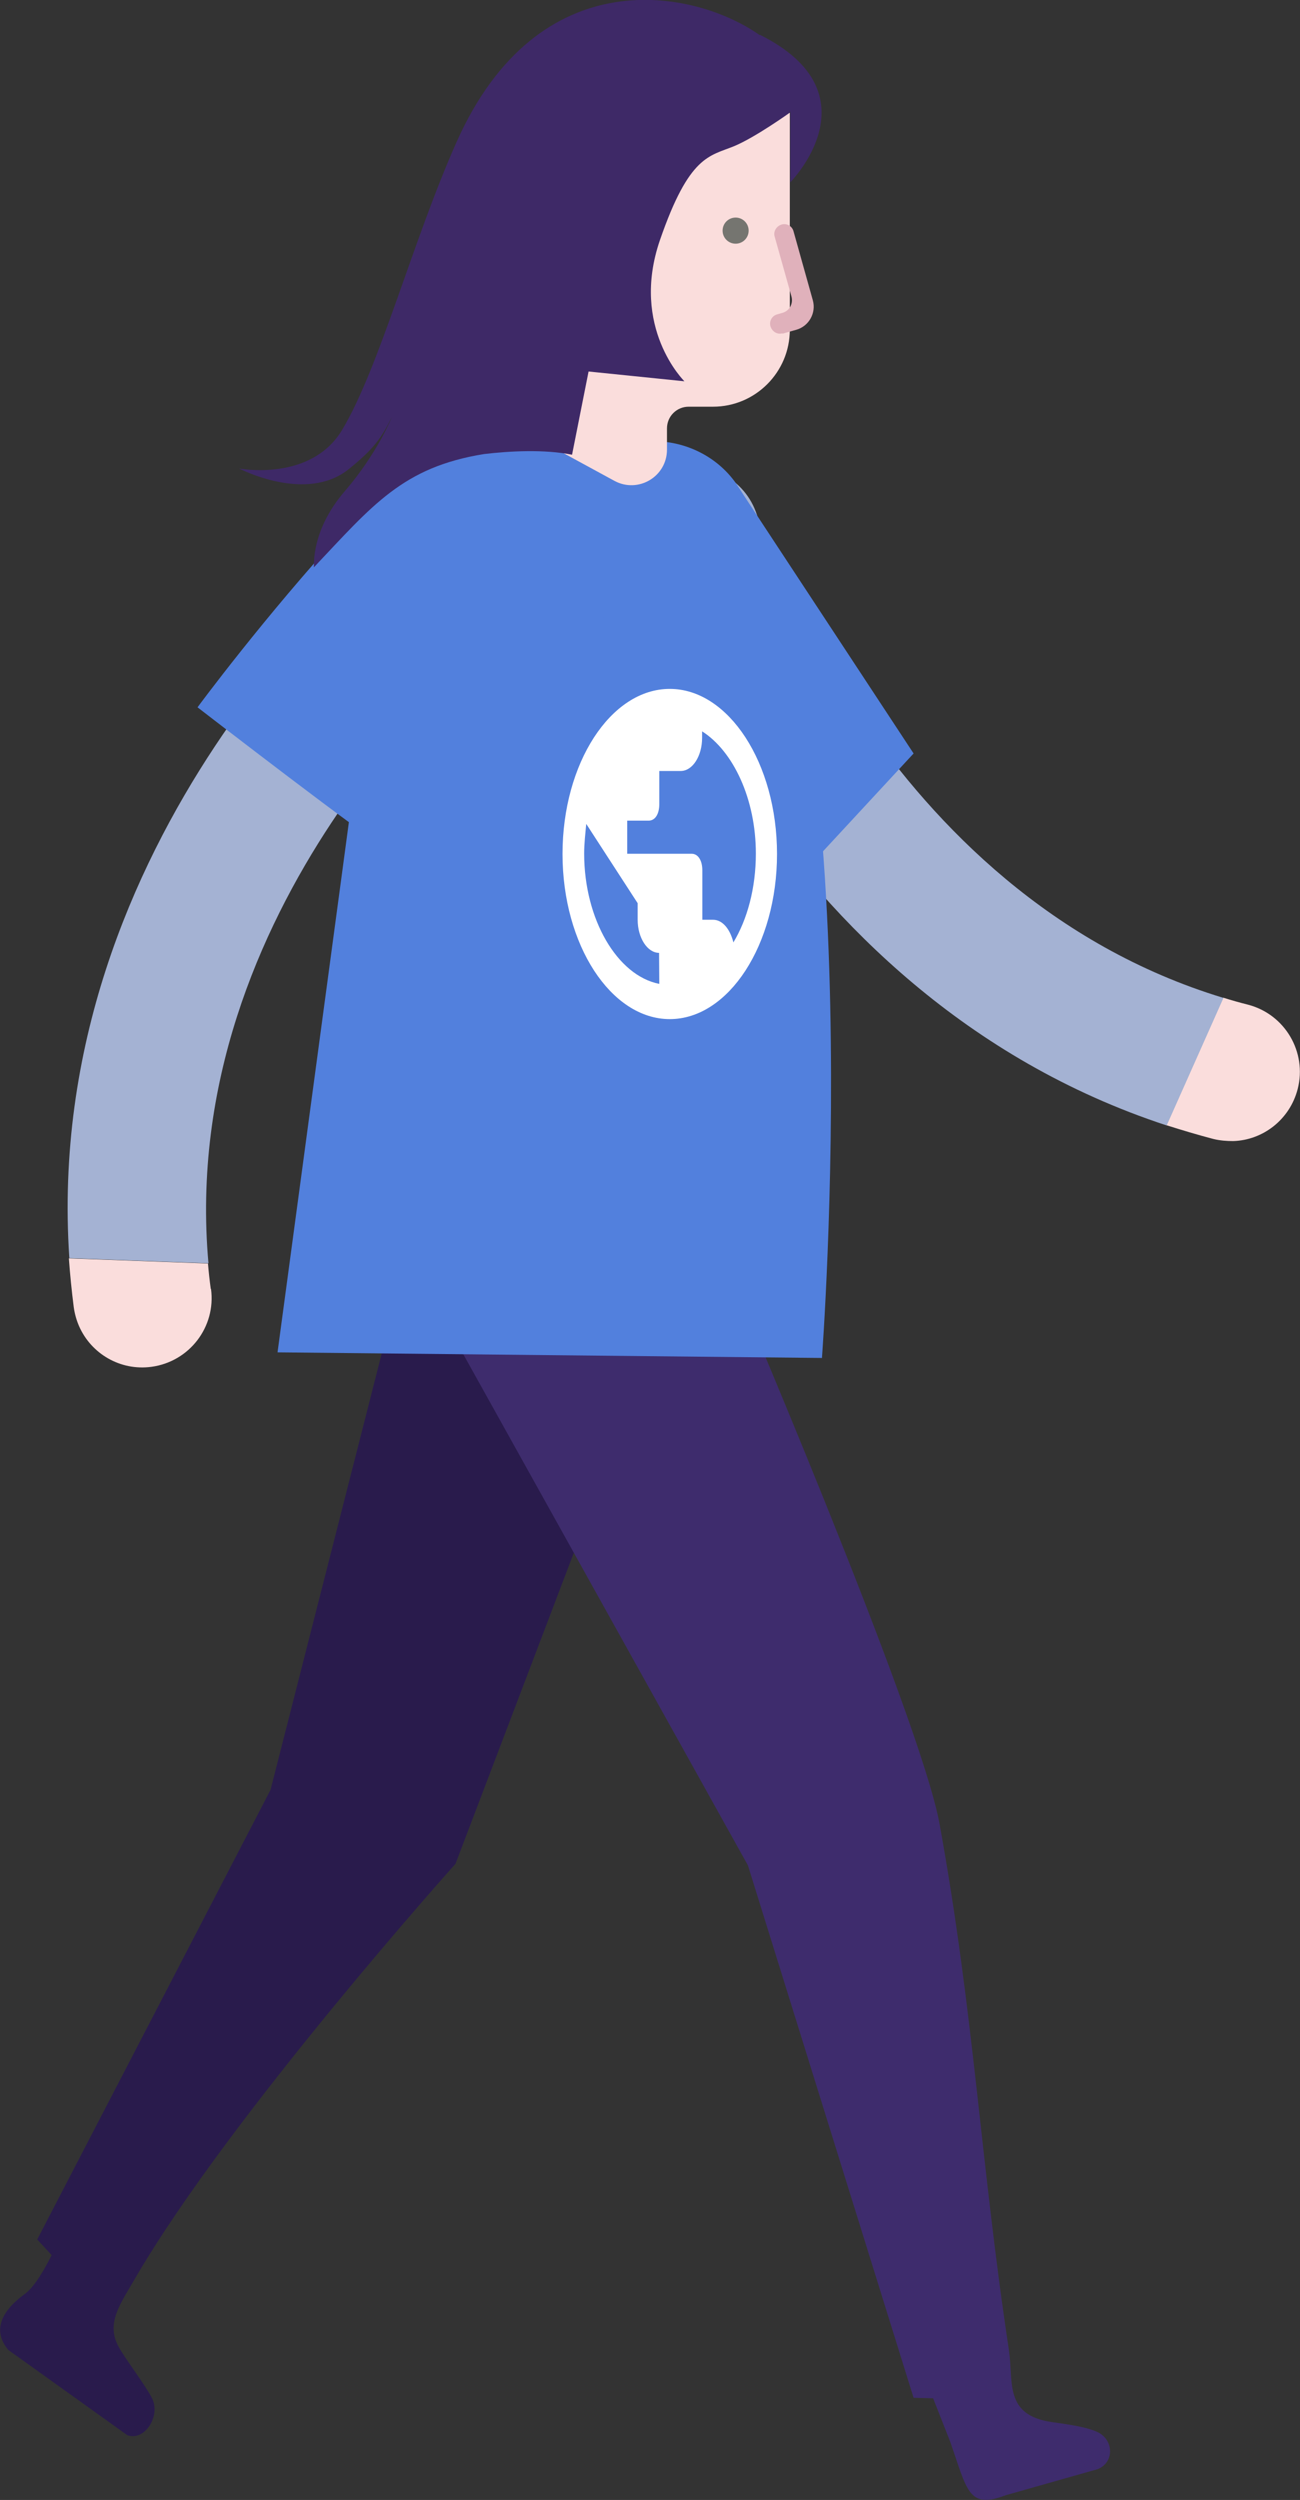 
    <svg width="51" height="98" viewBox="0 0 51 98" fill="none" xmlns="http://www.w3.org/2000/svg">
        <rect x="0" y="0" width="51" height="98" fill="#333333" stroke="none"/>
        <g clip-path="url(#clip0_8_128)">
            <path
                d="M48.956 39.383C50.407 39.758 51.283 41.239 50.909 42.692C50.598 43.89 49.549 44.694 48.381 44.731C48.125 44.731 47.87 44.713 47.605 44.649C46.975 44.484 46.364 44.301 45.761 44.109L47.988 39.109C48.308 39.209 48.627 39.301 48.956 39.383Z"
                fill="#FADDDC"
            />
            <path
                d="M26.294 18.412C27.727 17.964 29.242 18.759 29.698 20.194C29.744 20.35 34.517 35.031 47.997 39.118L45.77 44.118C30.009 38.953 24.742 22.535 24.523 21.812C24.076 20.377 24.879 18.86 26.303 18.412H26.294Z"
                fill="#A4B2D3"
            />
            <path
                d="M29.005 19.152L35.841 29.537L29.598 36.275L26.568 25.103L29.005 19.152Z"
                fill="#5280DD"
            />
            <path
                d="M26.759 49.722H15.826L10.614 70.163L1.46 87.789L2.026 88.401C1.789 88.876 1.378 89.635 0.958 89.937C0.338 90.385 -0.447 91.208 0.329 92.122L4.992 95.459C5.659 95.715 6.325 94.718 5.96 94.005C5.722 93.53 4.928 92.487 4.673 92.03C4.134 91.089 4.7 90.348 5.321 89.279C9.026 82.925 17.87 73.061 17.87 73.061L26.759 49.713V49.722Z"
                fill="#291B4C"
            />
            <path
                d="M28.512 49.585L16.3 49.722L29.342 73.125L35.841 93.996L36.607 94.014L37.273 95.705C37.94 97.598 37.976 98.384 39.446 97.817L43.06 96.793C43.726 96.537 43.717 95.605 42.996 95.312C42.521 95.111 41.764 95.02 41.262 94.947C39.382 94.672 39.765 93.374 39.583 92.14C38.469 84.79 38.214 78.958 36.863 71.516C36.096 67.256 28.503 49.585 28.503 49.585H28.512Z"
                fill="#3E2C6D"
            />
            <path
                d="M32.236 53.233L10.888 53.013L13.79 31.466C13.79 27.663 18.445 17.296 21.667 17.296H25.637C27.006 17.296 28.302 17.991 29.014 19.161C34.189 27.627 32.245 53.242 32.245 53.242L32.236 53.233Z"
                fill="#5280DD"
            />
            <path
                d="M8.278 50.527C8.479 52.017 7.429 53.379 5.942 53.58C4.719 53.745 3.578 53.068 3.103 51.989C3.003 51.761 2.93 51.505 2.893 51.24C2.811 50.591 2.747 49.96 2.702 49.329L8.159 49.53C8.187 49.859 8.223 50.198 8.269 50.527H8.278Z"
                fill="#FADDDC"
            />
            <path
                d="M19.23 21.63C20.179 22.791 20.006 24.5 18.856 25.451C18.737 25.551 6.918 35.47 8.178 49.521L2.72 49.32C1.606 32.755 14.84 21.721 15.424 21.236C16.583 20.286 18.29 20.459 19.239 21.62L19.23 21.63Z"
                fill="#A4B2D3"
            />
            <path
                d="M21.658 17.296C21.658 17.296 16.82 17.159 13.599 20.66C10.377 24.162 7.749 27.727 7.749 27.727C7.749 27.727 14.803 33.175 15.077 33.175C15.351 33.175 24.551 23.284 24.551 23.284C24.551 23.284 24.067 18.238 21.658 17.296Z"
                fill="#5280DD"
            />
            <path
                d="M21.503 4.425H30.985V12.927C30.985 14.59 29.634 15.943 27.973 15.943H27.015C26.55 15.943 26.166 16.318 26.166 16.794V17.625C26.166 18.686 25.035 19.353 24.104 18.85L21.685 17.534L21.493 4.425H21.503Z"
                fill="#FADDDC"
            />
            <path
                d="M30.693 13.082L31.241 12.927C31.733 12.789 32.026 12.268 31.889 11.775L31.131 9.069C31.076 8.858 30.857 8.74 30.657 8.804C30.456 8.868 30.328 9.078 30.392 9.279L31.049 11.619C31.131 11.903 30.967 12.195 30.684 12.268L30.492 12.323C30.282 12.378 30.164 12.597 30.228 12.799C30.291 13 30.501 13.128 30.702 13.064L30.693 13.082Z"
                fill="#E0B1BB"
            />
            <path
                d="M29.37 9.041C29.37 9.325 29.142 9.553 28.859 9.553C28.576 9.553 28.348 9.325 28.348 9.041C28.348 8.758 28.576 8.529 28.859 8.529C29.142 8.529 29.37 8.758 29.37 9.041Z"
                fill="#757570"
            />
            <path
                d="M24.341 8.767C24.341 8.282 23.949 7.889 23.465 7.889C22.981 7.889 22.589 8.282 22.589 8.767V10.678C22.589 11.162 22.981 11.555 23.465 11.555C23.949 11.555 24.341 11.162 24.341 10.678V8.767Z"
                fill="#FADDDC"
            />
            <path
                d="M28.776 36.96C28.649 36.439 28.357 36.055 27.973 36.055H27.553V34.117C27.553 33.733 27.389 33.468 27.134 33.468H24.606V32.17H25.445C25.701 32.17 25.865 31.914 25.865 31.521V30.223H26.705C27.17 30.223 27.544 29.638 27.544 28.925V28.669C28.767 29.446 29.653 31.32 29.653 33.459C29.653 34.821 29.315 36.046 28.767 36.951M25.865 38.569C24.222 38.249 22.917 36.046 22.917 33.459C22.917 33.075 22.963 32.682 22.999 32.298L25.016 35.406V36.055C25.016 36.768 25.4 37.353 25.856 37.353M26.276 27.005C23.958 27.005 22.068 29.921 22.068 33.477C22.068 37.033 23.967 39.95 26.276 39.95C28.585 39.95 30.483 37.033 30.483 33.477C30.483 29.921 28.585 27.005 26.276 27.005Z"
                fill="white"
            />
            <path
                d="M29.808 1.38C27.261 -0.42 21.128 -1.655 17.907 5.577C16.182 9.453 14.895 14.389 13.425 16.848C12.193 18.905 9.382 18.366 9.382 18.366C9.382 18.366 12.011 19.746 13.69 18.384C14.676 17.589 14.977 17.15 15.378 16.336C15.378 16.336 14.813 17.762 13.535 19.244C12.896 19.984 12.431 20.871 12.33 21.84C12.321 21.977 12.312 22.114 12.312 22.242C14.612 19.81 15.798 18.311 18.993 17.799C19.997 17.68 21.356 17.607 22.442 17.826L23.09 14.563L26.851 14.947C26.851 14.947 24.706 12.844 25.892 9.407C27.042 6.079 27.836 6.125 28.795 5.732C29.634 5.385 30.985 4.416 30.985 4.416C30.994 4.397 30.994 4.37 31.003 4.352V7.149C31.003 7.149 34.444 3.675 29.808 1.362V1.38Z"
                fill="#3E2967"
            />
        </g>
        <defs>
            <clipPath id="clip0_8_128">
                <rect width="51" height="98" fill="white" />
            </clipPath>
        </defs>
    </svg>
